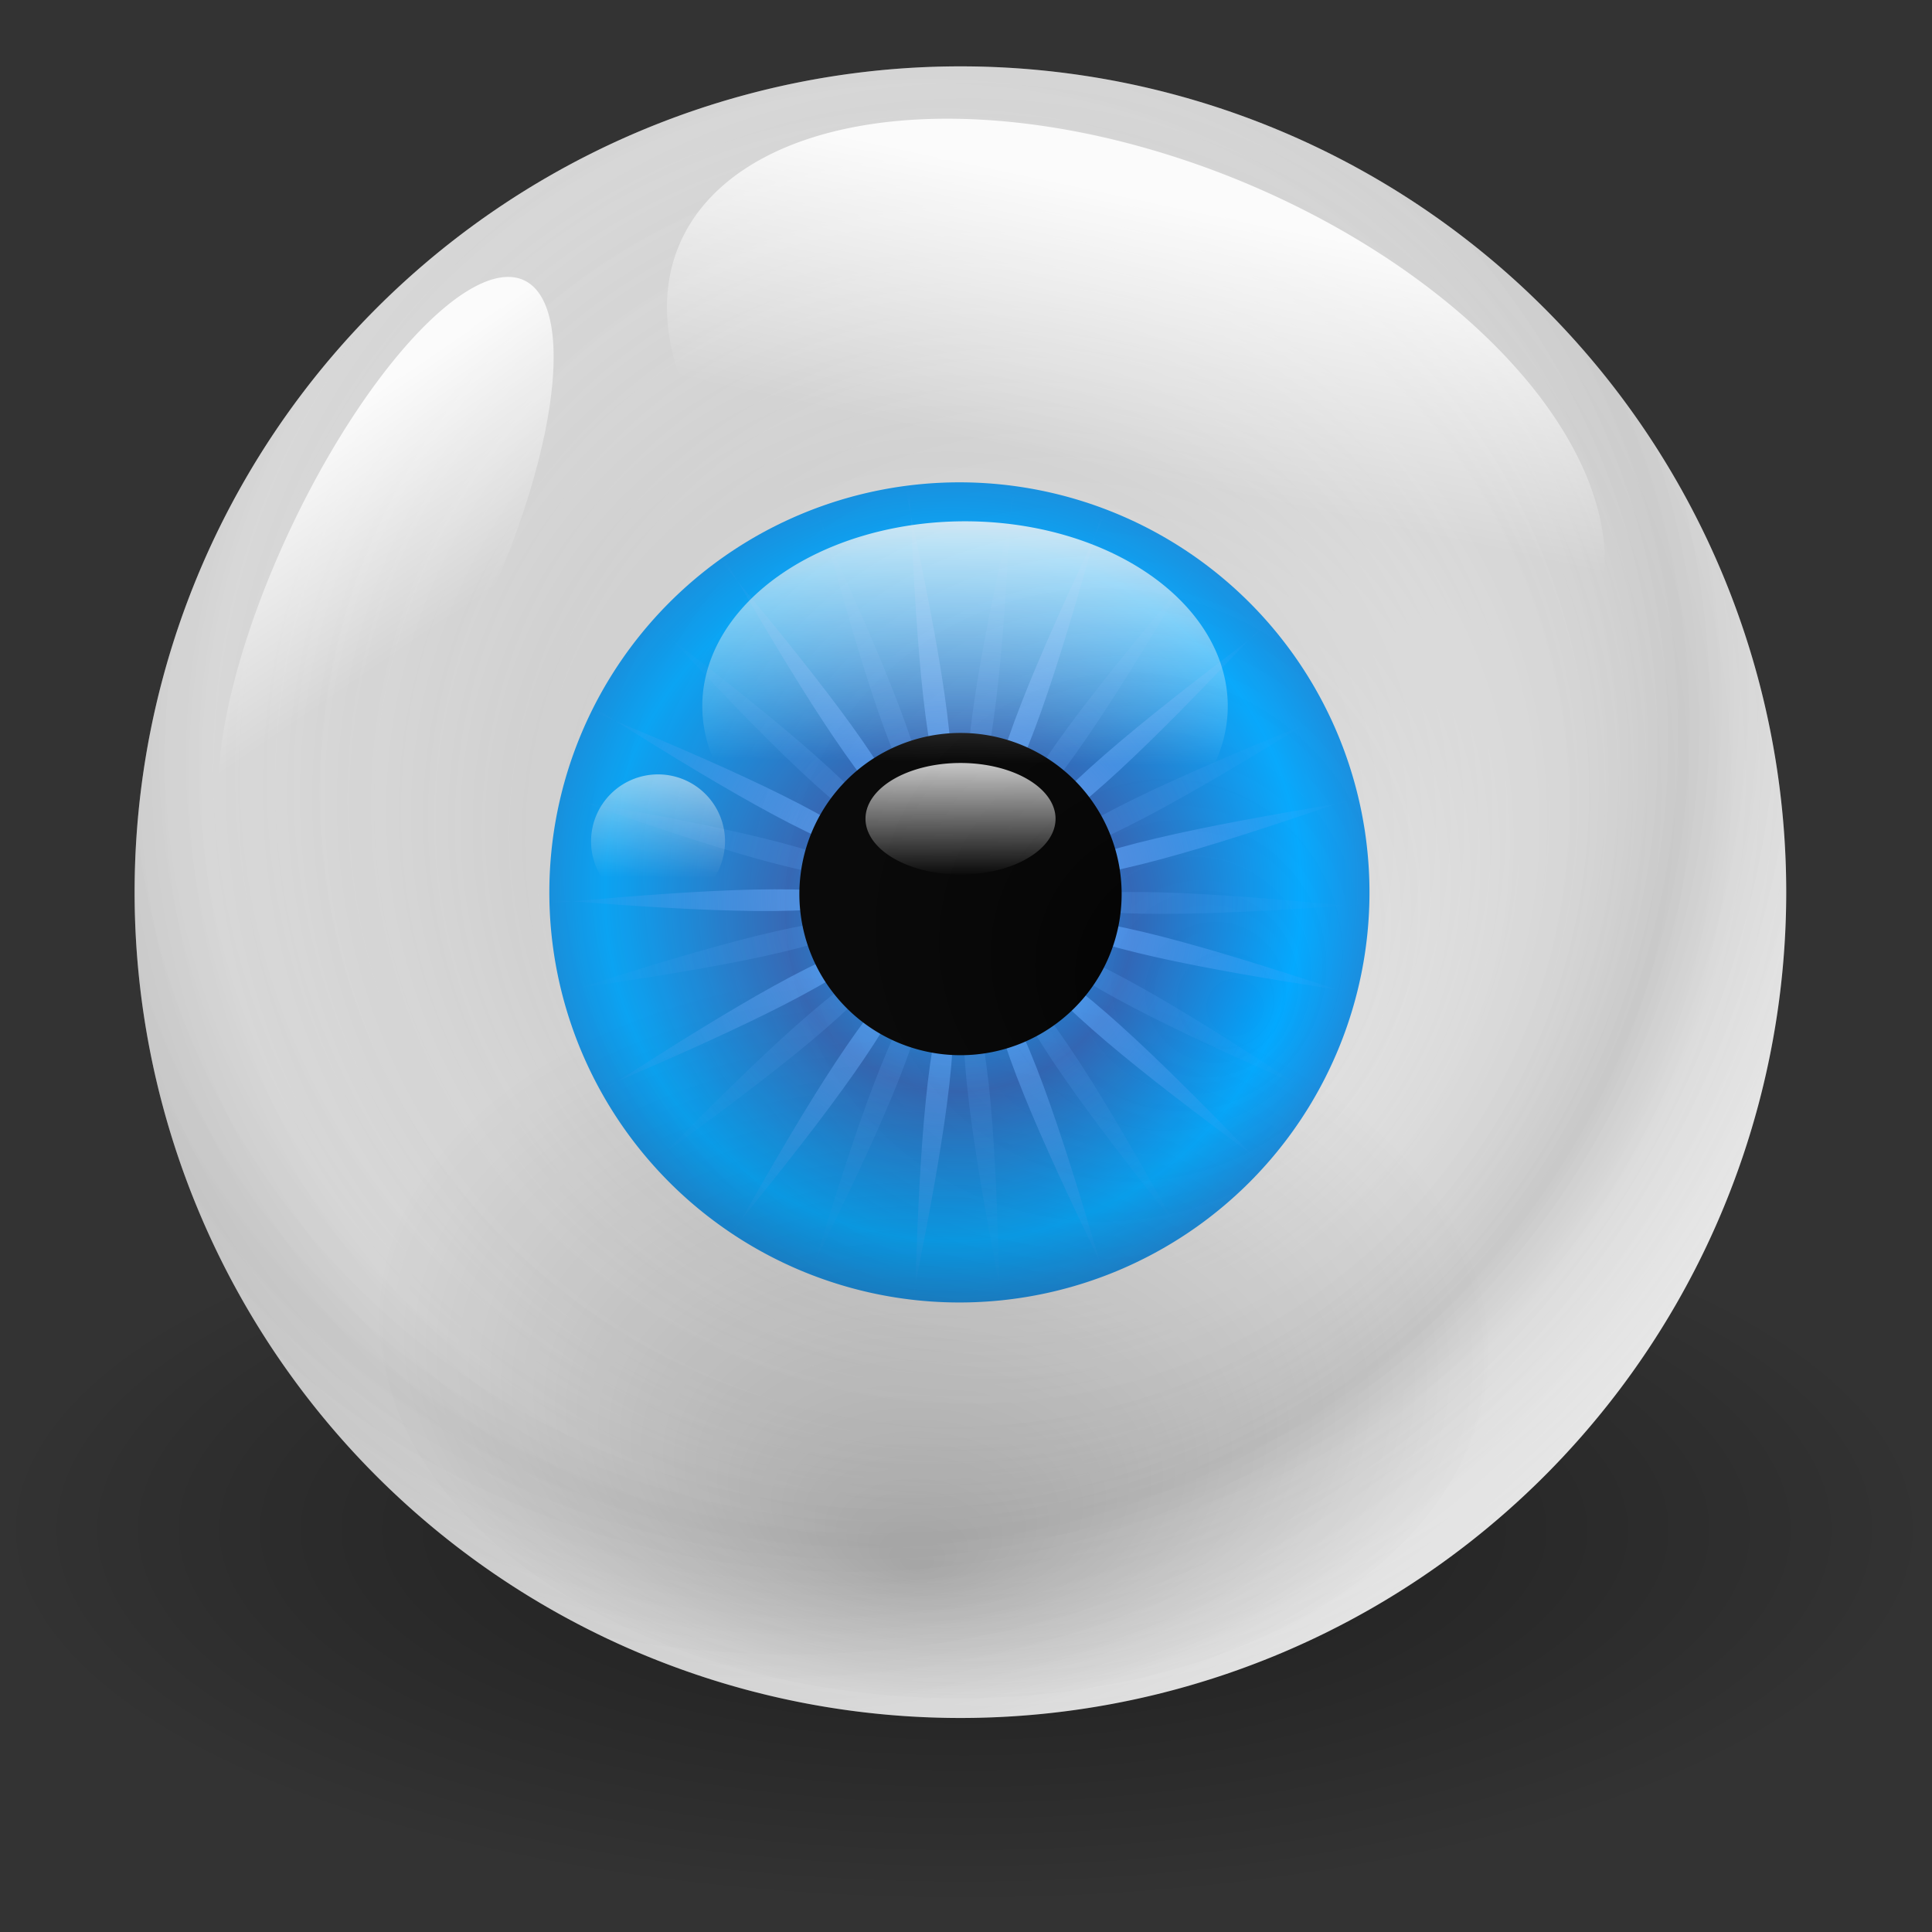 <?xml version="1.0" encoding="UTF-8" standalone="no"?>
<!-- Created with Inkscape (http://www.inkscape.org/) -->
<svg
   xmlns:dc="http://purl.org/dc/elements/1.1/"
   xmlns:cc="http://creativecommons.org/ns#"
   xmlns:rdf="http://www.w3.org/1999/02/22-rdf-syntax-ns#"
   xmlns:svg="http://www.w3.org/2000/svg"
   xmlns="http://www.w3.org/2000/svg"
   xmlns:xlink="http://www.w3.org/1999/xlink"
   xmlns:sodipodi="http://sodipodi.sourceforge.net/DTD/sodipodi-0.dtd"
   xmlns:inkscape="http://www.inkscape.org/namespaces/inkscape"
   width="64"
   height="64"
   id="svg2"
   sodipodi:version="0.32"
   inkscape:version="0.46"
   version="1.0"
   sodipodi:docname="dashboard.svg"
   inkscape:output_extension="org.inkscape.output.svg.inkscape"
   inkscape:export-filename="/home/cyan/git/m2/js/example/images/BPM2.png"
   inkscape:export-xdpi="90"
   inkscape:export-ydpi="90">
  <rect width="100%" height="100%" fill="#333333" stroke="none"/>
  <defs
     id="defs4">
    <linearGradient
       id="linearGradient3754"
       inkscape:collect="always">
      <stop
         id="stop3755"
         offset="0"
         style="stop-color:#000000;stop-opacity:1;" />
      <stop
         id="stop3756"
         offset="1"
         style="stop-color:#000000;stop-opacity:0;" />
    </linearGradient>
    <radialGradient
       cx="-1110.285"
       cy="444.665"
       fx="-1092.144"
       fy="406.022"
       gradientUnits="userSpaceOnUse"
       id="radialGradient4400"
       inkscape:collect="always"
       r="68.038"
       xlink:href="#linearGradient3754" />
    <linearGradient
       gradientUnits="userSpaceOnUse"
       id="linearGradient1767"
       inkscape:collect="always"
       x1="-1124.524"
       x2="-1090.351"
       xlink:href="#linearGradient1714"
       y1="390.299"
       y2="464.801" />
    <linearGradient
       gradientUnits="userSpaceOnUse"
       id="linearGradient1766"
       inkscape:collect="always"
       x1="-1130.399"
       x2="-1117.122"
       xlink:href="#linearGradient1714"
       y1="393.443"
       y2="455.664" />
    <linearGradient
       id="linearGradient3690">
      <stop
         id="stop3691"
         offset="0"
         style="stop-color:#ffffff;stop-opacity:0;" />
      <stop
         id="stop3692"
         offset="1"
         style="stop-color:#000000;stop-opacity:0.173;" />
    </linearGradient>
    <radialGradient
       cx="-1095.54"
       cy="691.142"
       fx="-819.682"
       fy="902.634"
       gradientUnits="userSpaceOnUse"
       id="radialGradient1765"
       inkscape:collect="always"
       r="595.993"
       spreadMethod="reflect"
       xlink:href="#linearGradient3690" />
    <linearGradient
       gradientUnits="userSpaceOnUse"
       id="linearGradient1764"
       inkscape:collect="always"
       x1="-1102.231"
       x2="-1103.238"
       xlink:href="#linearGradient1714"
       y1="382.244"
       y2="480.91" />
    <linearGradient
       gradientUnits="userSpaceOnUse"
       id="linearGradient1763"
       inkscape:collect="always"
       x1="-1112.406"
       x2="-1114.527"
       xlink:href="#linearGradient1714"
       y1="360.095"
       y2="464.801" />
    <linearGradient
       id="linearGradient1714"
       inkscape:collect="always">
      <stop
         id="stop1715"
         offset="0"
         style="stop-color:#ffffff;stop-opacity:1;" />
      <stop
         id="stop1716"
         offset="1"
         style="stop-color:#ffffff;stop-opacity:0;" />
    </linearGradient>
    <linearGradient
       gradientTransform="scale(1.305,0.766)"
       gradientUnits="userSpaceOnUse"
       id="linearGradient1762"
       inkscape:collect="always"
       x1="306.156"
       x2="306.605"
       xlink:href="#linearGradient1714"
       y1="646.857"
       y2="747.554" />
    <radialGradient
       cx="389.182"
       cy="568.66"
       fx="389.182"
       fy="568.66"
       gradientTransform="matrix(0.405,0.109,-0.109,0.408,264.895,225.174)"
       gradientUnits="userSpaceOnUse"
       id="radialGradient1761"
       inkscape:collect="always"
       r="270.772"
       xlink:href="#linearGradient1706" />
    <linearGradient
       id="linearGradient1706"
       inkscape:collect="always">
      <stop
         id="stop1707"
         offset="0"
         style="stop-color:#5da8ff;stop-opacity:1;" />
      <stop
         id="stop1708"
         offset="1"
         style="stop-color:#5da8ff;stop-opacity:0;" />
    </linearGradient>
    <radialGradient
       cx="389.182"
       cy="568.66"
       fx="389.182"
       fy="568.66"
       gradientTransform="matrix(0.42,0,0,0.422,197.164,259.262)"
       gradientUnits="userSpaceOnUse"
       id="radialGradient1760"
       inkscape:collect="always"
       r="270.772"
       xlink:href="#linearGradient1706" />
    <linearGradient
       id="linearGradient1684">
      <stop
         id="stop1685"
         offset="0"
         style="stop-color:#00a8ff;stop-opacity:1;" />
      <stop
         id="stop1686"
         offset="1"
         style="stop-color:#2f65b6;stop-opacity:1;" />
    </linearGradient>
    <radialGradient
       cx="299.43"
       cy="574.775"
       fx="302.352"
       fy="586.64"
       gradientUnits="userSpaceOnUse"
       id="radialGradient1759"
       inkscape:collect="always"
       r="83.152"
       spreadMethod="reflect"
       xlink:href="#linearGradient1684" />
    <linearGradient
       id="linearGradient2428">
      <stop
         id="stop2429"
         offset="0"
         style="stop-color:#f8f8f8;stop-opacity:1;" />
      <stop
         id="stop2430"
         offset="1"
         style="stop-color:#dbdbdb;stop-opacity:1;" />
    </linearGradient>
    <radialGradient
       cx="-1040.368"
       cy="773.9"
       fx="-1058.759"
       fy="819.876"
       gradientUnits="userSpaceOnUse"
       id="radialGradient1758"
       inkscape:collect="always"
       r="281.321"
       spreadMethod="reflect"
       xlink:href="#linearGradient2428" />
    <linearGradient
       id="linearGradient3745"
       inkscape:collect="always">
      <stop
         id="stop3746"
         offset="0"
         style="stop-color:#000000;stop-opacity:1;" />
      <stop
         id="stop3747"
         offset="1"
         style="stop-color:#000000;stop-opacity:0;" />
    </linearGradient>
    <radialGradient
       cx="-530.927"
       cy="1860.268"
       fx="-530.927"
       fy="1860.268"
       gradientTransform="scale(1.72,0.581)"
       gradientUnits="userSpaceOnUse"
       id="radialGradient1757"
       inkscape:collect="always"
       r="615.201"
       xlink:href="#linearGradient3745" />
    <linearGradient
       gradientTransform="matrix(46.664,71.996,71.996,-46.664,-21360.232,40126.426)"
       gradientUnits="userSpaceOnUse"
       id="XMLID_28_"
       x1="-257.877"
       x2="-256.404"
       y1="463.487"
       y2="463.487">
      <stop
         id="stop110"
         offset="0"
         style="stop-color:#FFFFFF" />
      <stop
         id="stop112"
         offset="1"
         style="stop-color:#494848" />
    </linearGradient>
    <linearGradient
       gradientTransform="matrix(46.664,71.996,71.996,-46.664,-21360.232,40126.426)"
       gradientUnits="userSpaceOnUse"
       id="XMLID_27_"
       x1="-257.882"
       x2="-256.402"
       y1="463.574"
       y2="463.574">
      <stop
         id="stop103"
         offset="0"
         style="stop-color:#FFFFFF" />
      <stop
         id="stop105"
         offset="1"
         style="stop-color:#5E5D5D" />
    </linearGradient>
    <linearGradient
       gradientTransform="matrix(42.65,37.48,37.48,-42.65,-6436.379,29703.262)"
       gradientUnits="userSpaceOnUse"
       id="XMLID_26_"
       x1="-262.644"
       x2="-261.172"
       y1="467.816"
       y2="467.816">
      <stop
         id="stop96"
         offset="0"
         style="stop-color:#BFBFBF" />
      <stop
         id="stop98"
         offset="1"
         style="stop-color:#585858" />
    </linearGradient>
    <linearGradient
       gradientUnits="userSpaceOnUse"
       id="XMLID_25_"
       x1="0.805"
       x2="103.137"
       y1="39.58"
       y2="39.58">
      <stop
         id="stop87"
         offset="0"
         style="stop-color:#FFFFFF" />
      <stop
         id="stop89"
         offset="1"
         style="stop-color:#000000" />
    </linearGradient>
    <linearGradient
       gradientTransform="matrix(16.18,-8.596,-8.596,-16.18,8450.935,6121.817)"
       gradientUnits="userSpaceOnUse"
       id="XMLID_24_"
       x1="-248.152"
       x2="-246.673"
       y1="507.704"
       y2="507.704">
      <stop
         id="stop80"
         offset="0"
         style="stop-color:#9C9C9C" />
      <stop
         id="stop82"
         offset="1"
         style="stop-color:#5F5F5F" />
    </linearGradient>
    <linearGradient
       gradientTransform="matrix(-38.525,-36.306,-36.306,38.525,7701.827,-26025.623)"
       gradientUnits="userSpaceOnUse"
       id="XMLID_23_"
       x1="-232.917"
       x2="-231.485"
       y1="458.508"
       y2="458.508">
      <stop
         id="stop73"
         offset="0"
         style="stop-color:#5E5D5D" />
      <stop
         id="stop75"
         offset="1"
         style="stop-color:#000000" />
    </linearGradient>
    <linearGradient
       gradientTransform="matrix(-38.525,-36.306,-36.306,38.525,7701.827,-26025.623)"
       gradientUnits="userSpaceOnUse"
       id="XMLID_22_"
       x1="-232.933"
       x2="-231.455"
       y1="458.46"
       y2="458.46">
      <stop
         id="stop66"
         offset="0"
         style="stop-color:#383838" />
      <stop
         id="stop68"
         offset="1"
         style="stop-color:#000000" />
    </linearGradient>
    <linearGradient
       gradientTransform="matrix(-38.525,-36.306,-36.306,38.525,7701.827,-26025.623)"
       gradientUnits="userSpaceOnUse"
       id="XMLID_20_"
       x1="-232.933"
       x2="-231.454"
       y1="458.357"
       y2="458.357">
      <stop
         id="stop47"
         offset="0"
         style="stop-color:#F4EFEF" />
      <stop
         id="stop49"
         offset="1"
         style="stop-color:#000000" />
    </linearGradient>
    <linearGradient
       gradientTransform="matrix(-38.525,-36.306,-36.306,38.525,7701.827,-26025.623)"
       gradientUnits="userSpaceOnUse"
       id="XMLID_18_"
       x1="-232.934"
       x2="-231.453"
       y1="458.541"
       y2="458.541">
      <stop
         id="stop28"
         offset="0"
         style="stop-color:#FFFFFF" />
      <stop
         id="stop30"
         offset="1"
         style="stop-color:#000000" />
    </linearGradient>
    <linearGradient
       gradientTransform="matrix(1.727,4.537,4.537,-1.727,-1248.098,2716.54)"
       gradientUnits="userSpaceOnUse"
       id="XMLID_17_"
       x1="-415.447"
       x2="-413.968"
       y1="436.203"
       y2="436.203">
      <stop
         id="stop15"
         offset="0"
         style="stop-color:#FFFFFF" />
      <stop
         id="stop17"
         offset="1"
         style="stop-color:#9F9F9F" />
    </linearGradient>
    <linearGradient
       gradientTransform="matrix(-19.214,74.255,74.255,19.214,-38682.336,10250.857)"
       gradientUnits="userSpaceOnUse"
       id="XMLID_16_"
       x1="-255.699"
       x2="-254.22"
       y1="455.503"
       y2="455.503">
      <stop
         id="stop6"
         offset="0"
         style="stop-color:#FFFFFF" />
      <stop
         id="stop8"
         offset="1"
         style="stop-color:#818181" />
    </linearGradient>
    <inkscape:perspective
       sodipodi:type="inkscape:persp3d"
       inkscape:vp_x="0 : 526.18109 : 1"
       inkscape:vp_y="0 : 1000 : 0"
       inkscape:vp_z="744.09448 : 526.18109 : 1"
       inkscape:persp3d-origin="372.04724 : 350.78739 : 1"
       id="perspective10" />
  </defs>
  <sodipodi:namedview
     id="base"
     pagecolor="#ffffff"
     bordercolor="#666666"
     borderopacity="1.0"
     gridtolerance="10000"
     guidetolerance="10"
     objecttolerance="10"
     inkscape:pageopacity="0.0"
     inkscape:pageshadow="2"
     inkscape:zoom="2.9921875"
     inkscape:cx="59.255224"
     inkscape:cy="-0.18840579"
     inkscape:document-units="px"
     inkscape:current-layer="layer1"
     showgrid="false"
     inkscape:window-width="1131"
     inkscape:window-height="992"
     inkscape:window-x="644"
     inkscape:window-y="25" />
  <g
     inkscape:label="Layer 1"
     inkscape:groupmode="layer"
     id="layer1">
    <g
       id="g1742"
       transform="matrix(0.118,0,0,0.118,-10.923,-29.349)">
      <path
         d="M 144.977,1081.358 A 1058.335,357.611 0 1 1 -1971.693,1081.358 A 1058.335,357.611 0 1 1 144.977,1081.358 z"
         id="path3744"
         sodipodi:cx="-913.35773"
         sodipodi:cy="1081.3577"
         sodipodi:rx="1058.3352"
         sodipodi:ry="357.61096"
         sodipodi:type="arc"
         style="opacity:0.467;fill:url(#radialGradient1757);fill-opacity:1;fill-rule:evenodd;stroke:none;stroke-width:3;stroke-linecap:round;stroke-linejoin:miter;marker:none;marker-start:none;marker-mid:none;marker-end:none;stroke-miterlimit:4;stroke-dashoffset:0;stroke-opacity:1;visibility:visible;display:block"
         transform="matrix(0.257,0,0,0.295,597.982,359.297)" />
      <path
         d="M -424.285,810.681 A 606.888,606.888 0 1 1 -1638.061,810.681 A 606.888,606.888 0 1 1 -424.285,810.681 z"
         id="path3058"
         sodipodi:cx="-1031.1729"
         sodipodi:cy="810.68103"
         sodipodi:rx="606.88818"
         sodipodi:ry="606.88818"
         sodipodi:type="arc"
         style="fill:url(#radialGradient1758);fill-opacity:1;fill-rule:evenodd;stroke:none;stroke-width:2.898;stroke-linecap:round;stroke-linejoin:miter;marker:none;marker-start:none;marker-mid:none;marker-end:none;stroke-miterlimit:4;stroke-dashoffset:0;stroke-opacity:1;visibility:visible;display:block"
         transform="matrix(0.382,0,0,0.382,756.095,189.5)" />
      <path
         d="M 495.211,562.909 A 195.781,195.781 0 1 1 103.649,562.909 A 195.781,195.781 0 1 1 495.211,562.909 z"
         id="path1061"
         sodipodi:cx="299.4299"
         sodipodi:cy="562.90942"
         sodipodi:rx="195.7811"
         sodipodi:ry="195.7811"
         sodipodi:type="arc"
         style="fill:url(#radialGradient1759);fill-opacity:1;fill-rule:evenodd;stroke:none;stroke-width:0.447;stroke-linecap:round;stroke-linejoin:miter;marker:none;marker-start:none;marker-mid:none;marker-end:none;stroke-miterlimit:4;stroke-dashoffset:0;stroke-opacity:1;visibility:visible;display:block"
         transform="matrix(0.588,0,0,0.588,185.839,168.256)" />
      <path
         d="M 347.917,385.083 C 347.469,385.138 347.022,385.194 346.575,385.254 C 347.138,387.859 347.7,390.471 348.246,393.043 C 348.13,390.416 348.027,387.746 347.917,385.083 z M 348.246,393.043 C 349.921,430.859 352.413,464.558 358.917,476.722 C 362.162,463.316 356.112,430.071 348.246,393.043 z M 358.917,476.722 C 358.143,479.917 356.904,482.124 354.983,482.866 C 353.059,483.609 350.656,482.798 347.931,480.945 C 348.736,484.143 348.671,486.682 347.312,488.234 C 345.955,489.784 343.45,490.184 340.181,489.813 C 342.374,492.266 343.491,494.546 343.01,496.549 C 342.528,498.556 340.494,500.069 337.418,501.259 C 340.506,502.413 342.557,503.904 343.062,505.904 C 343.567,507.902 342.476,510.187 340.313,512.667 C 343.583,512.253 346.08,512.631 347.457,514.166 C 348.833,515.701 348.931,518.227 348.167,521.429 C 350.868,519.547 353.262,518.71 355.193,519.429 C 357.127,520.149 358.395,522.35 359.206,525.547 C 360.724,522.621 362.449,520.769 364.495,520.508 C 366.54,520.247 368.675,521.612 370.876,524.061 C 370.86,520.764 371.541,518.322 373.231,517.14 C 374.92,515.959 377.435,516.168 380.52,517.311 C 378.978,514.403 378.442,511.918 379.389,510.088 C 380.337,508.255 382.671,507.271 385.941,506.851 C 383.218,504.992 381.585,503.059 381.573,500.996 C 381.561,498.932 383.173,496.968 385.875,495.076 C 382.601,494.694 380.253,493.739 379.284,491.918 C 378.314,490.097 378.825,487.611 380.336,484.682 C 377.258,485.867 374.739,486.107 373.034,484.945 C 371.33,483.783 370.623,481.36 370.6,478.064 C 368.429,480.536 366.305,481.918 364.258,481.682 C 362.212,481.446 360.467,479.622 358.917,476.722 z M 370.6,478.064 C 379.701,467.7 389.793,435.472 400.032,399.043 C 383.952,433.284 370.503,464.268 370.6,478.064 z M 400.032,399.043 C 401.137,396.69 402.273,394.305 403.4,391.925 C 402.981,391.763 402.572,391.582 402.151,391.425 C 401.443,393.973 400.738,396.53 400.032,399.043 z M 380.336,484.682 C 393.218,479.721 417.15,455.871 443.148,428.37 C 412.982,451.226 386.665,472.415 380.336,484.682 z M 443.148,428.37 C 445.063,426.918 447.02,425.452 448.963,423.988 C 448.693,423.677 448.421,423.363 448.147,423.054 C 446.477,424.832 444.803,426.619 443.148,428.37 z M 385.875,495.076 C 399.584,496.672 431.847,486.675 467.646,474.406 C 430.323,480.624 397.182,487.158 385.875,495.076 z M 467.646,474.406 C 469.786,474.049 471.967,473.695 474.133,473.34 C 474.048,472.975 473.957,472.612 473.869,472.248 C 471.791,472.967 469.703,473.701 467.646,474.406 z M 385.941,506.851 C 397.336,514.633 430.547,520.775 467.936,526.547 C 432.002,514.71 399.627,505.092 385.941,506.851 z M 467.936,526.547 C 469.747,527.144 471.594,527.756 473.422,528.363 C 473.504,528.048 473.58,527.731 473.659,527.416 C 471.751,527.126 469.824,526.839 467.936,526.547 z M 380.52,517.311 C 386.986,529.497 413.555,550.366 443.99,572.86 C 417.663,545.668 393.455,522.104 380.52,517.311 z M 443.99,572.86 C 445.135,574.043 446.297,575.256 447.45,576.452 C 447.639,576.242 447.828,576.031 448.016,575.82 C 446.676,574.834 445.316,573.84 443.99,572.86 z M 370.876,524.061 C 370.944,537.86 384.763,568.683 401.256,602.739 C 390.583,566.433 380.1,534.32 370.876,524.061 z M 401.256,602.739 C 401.682,604.189 402.106,605.672 402.532,607.134 C 402.776,607.042 403.013,606.938 403.256,606.844 C 402.591,605.478 401.913,604.096 401.256,602.739 z M 359.206,525.547 C 352.855,537.795 350.759,571.497 349.536,609.305 C 356.953,572.215 362.6,538.921 359.206,525.547 z M 349.536,609.305 C 349.244,610.764 348.938,612.255 348.641,613.725 C 348.896,613.755 349.149,613.79 349.404,613.818 C 349.45,612.316 349.488,610.794 349.536,609.305 z M 348.167,521.429 C 336.848,529.318 319.335,558.218 300.671,591.148 C 324.494,561.731 344.966,534.85 348.167,521.429 z M 300.671,591.148 C 299.672,592.381 298.641,593.63 297.631,594.871 C 297.86,595.026 298.098,595.166 298.329,595.319 C 299.111,593.932 299.892,592.522 300.671,591.148 z M 340.313,512.667 C 326.624,514.397 297.696,531.823 265.883,552.295 C 300.633,537.326 331.246,523.058 340.313,512.667 z M 265.883,552.295 C 264.222,553.011 262.524,553.734 260.844,554.453 C 260.992,554.724 261.155,554.986 261.305,555.256 C 262.83,554.269 264.37,553.269 265.883,552.295 z M 337.418,501.259 C 324.492,496.43 290.781,498.416 253.095,501.759 C 290.815,504.653 324.549,506.241 337.418,501.259 z M 253.095,501.759 C 251.036,501.601 248.939,501.425 246.858,501.259 C 246.864,501.615 246.876,501.971 246.885,502.325 C 248.957,502.136 251.044,501.941 253.095,501.759 z M 340.181,489.813 C 330.993,479.533 300.231,465.642 265.318,451.092 C 297.368,471.179 326.483,488.256 340.181,489.813 z M 265.318,451.092 C 263.32,449.84 261.297,448.55 259.279,447.276 C 259.094,447.638 258.893,447.991 258.713,448.355 C 260.921,449.267 263.139,450.184 265.318,451.092 z M 347.931,480.945 C 344.562,467.565 323.773,440.954 299.618,411.844 C 318.665,444.532 336.521,473.188 347.931,480.945 z M 299.618,411.844 C 298.337,409.646 297.041,407.405 295.75,405.174 C 295.392,405.426 295.039,405.681 294.684,405.937 C 296.334,407.913 297.995,409.889 299.618,411.844 z"
         id="path1683"
         style="fill:url(#radialGradient1760);fill-opacity:1;fill-rule:evenodd;stroke:none;stroke-width:0.447;stroke-linecap:round;stroke-linejoin:miter;marker:none;marker-start:none;marker-mid:none;marker-end:none;stroke-miterlimit:4;stroke-dashoffset:0;stroke-opacity:1;visibility:visible;display:block" />
      <path
         d="M 377.946,385.725 C 377.5,385.661 377.052,385.6 376.606,385.542 C 376.475,388.204 376.342,390.873 376.204,393.498 C 376.772,390.931 377.363,388.325 377.946,385.725 z M 376.204,393.498 C 368.034,430.459 361.719,463.655 364.853,477.087 C 371.457,464.979 374.219,431.3 376.204,393.498 z M 364.853,477.087 C 363.279,479.974 361.511,481.785 359.463,482.004 C 357.412,482.224 355.301,480.819 353.148,478.324 C 353.098,481.62 352.379,484.056 350.664,485.204 C 348.953,486.35 346.429,486.088 343.368,484.883 C 344.851,487.821 345.34,490.312 344.357,492.122 C 343.372,493.936 341.015,494.871 337.736,495.225 C 340.421,497.139 342.015,499.109 341.986,501.172 C 341.957,503.232 340.311,505.157 337.58,506.992 C 340.846,507.44 343.16,508.45 344.092,510.29 C 345.024,512.129 344.465,514.595 342.899,517.489 C 345.995,516.37 348.523,516.181 350.203,517.376 C 351.884,518.572 352.539,521.026 352.496,524.324 C 354.719,521.89 356.865,520.548 358.909,520.826 C 360.952,521.103 362.66,522.973 364.153,525.909 C 364.991,522.721 366.28,520.537 368.219,519.833 C 370.156,519.13 372.531,519.982 375.215,521.885 C 374.478,518.677 374.604,516.138 375.992,514.615 C 377.382,513.091 379.891,512.744 383.159,513.185 C 381.01,510.684 379.933,508.395 380.455,506.399 C 380.977,504.402 383.043,502.922 386.143,501.793 C 383.079,500.578 381.058,499.047 380.593,497.037 C 380.128,495.028 381.264,492.759 383.483,490.32 C 380.203,490.668 377.708,490.248 376.361,488.684 C 375.015,487.121 374.96,484.597 375.791,481.408 C 373.054,483.234 370.645,484.019 368.729,483.261 C 366.814,482.504 365.6,480.29 364.853,477.087 z M 375.791,481.408 C 387.264,473.753 405.353,445.235 424.673,412.697 C 400.278,441.609 379.268,468.057 375.791,481.408 z M 424.673,412.697 C 426.349,410.71 428.063,408.7 429.768,406.693 C 429.405,406.428 429.057,406.148 428.69,405.887 C 427.348,408.165 426.005,410.453 424.673,412.697 z M 383.483,490.32 C 397.209,488.863 426.499,472.019 458.729,452.184 C 423.675,466.454 392.77,480.11 383.483,490.32 z M 458.729,452.184 C 460.954,451.277 463.224,450.367 465.48,449.457 C 465.299,449.086 465.118,448.712 464.934,448.343 C 462.86,449.628 460.78,450.921 458.729,452.184 z M 386.143,501.793 C 398.971,506.884 432.722,505.577 470.477,502.992 C 432.816,499.338 399.113,497.071 386.143,501.793 z M 470.477,502.992 C 472.637,503.201 474.835,503.423 477.018,503.641 C 477.031,503.267 477.037,502.892 477.047,502.518 C 474.853,502.675 472.646,502.843 470.477,502.992 z M 383.159,513.185 C 392.151,523.651 422.64,538.179 457.261,553.431 C 425.616,532.697 396.834,515.028 383.159,513.185 z M 457.261,553.431 C 458.857,554.477 460.482,555.545 462.091,556.605 C 462.251,556.322 462.407,556.036 462.565,555.751 C 460.797,554.978 459.01,554.202 457.261,553.431 z M 375.215,521.885 C 378.307,535.329 398.569,562.364 422.145,591.968 C 403.753,558.889 386.468,529.863 375.215,521.885 z M 422.145,591.968 C 422.945,593.407 423.754,594.88 424.558,596.333 C 424.795,596.18 425.032,596.025 425.268,595.87 C 424.228,594.57 423.173,593.259 422.145,591.968 z M 364.153,525.909 C 360.646,539.255 366.018,572.605 373.134,609.769 C 372.221,571.938 370.407,538.206 364.153,525.909 z M 373.134,609.769 C 373.17,611.28 373.196,612.822 373.229,614.344 C 373.488,614.319 373.744,614.28 374.003,614.252 C 373.714,612.76 373.417,611.25 373.134,609.769 z M 352.496,524.324 C 343.191,534.511 332.444,566.522 321.477,602.725 C 338.241,568.819 352.312,538.121 352.496,524.324 z M 321.477,602.725 C 320.817,604.059 320.136,605.42 319.468,606.764 C 319.707,606.858 319.942,606.957 320.182,607.05 C 320.614,605.611 321.045,604.151 321.477,602.725 z M 342.899,517.489 C 329.923,522.18 305.528,545.562 278.976,572.54 C 309.601,550.291 336.333,529.624 342.899,517.489 z M 278.976,572.54 C 277.692,573.472 276.373,574.412 275.077,575.35 C 275.258,575.558 275.452,575.755 275.634,575.962 C 276.749,574.825 277.868,573.665 278.976,572.54 z M 337.58,506.992 C 323.91,505.121 291.458,514.466 255.43,526.007 C 292.87,520.541 326.132,514.683 337.58,506.992 z M 255.43,526.007 C 253.639,526.269 251.812,526.528 250.004,526.787 C 250.077,527.087 250.166,527.383 250.241,527.682 C 251.97,527.123 253.716,526.556 255.43,526.007 z M 337.736,495.225 C 326.5,487.214 293.424,480.408 256.157,473.883 C 291.843,486.441 324.016,496.706 337.736,495.225 z M 256.157,473.883 C 254.209,473.198 252.23,472.484 250.262,471.786 C 250.176,472.131 250.095,472.478 250.012,472.823 C 252.063,473.176 254.129,473.528 256.157,473.883 z M 343.368,484.883 C 337.153,472.576 311.035,451.196 281.077,428.106 C 306.836,455.804 330.54,479.834 343.368,484.883 z M 281.077,428.106 C 279.471,426.379 277.851,424.609 276.231,422.857 C 275.96,423.159 275.674,423.448 275.405,423.753 C 277.302,425.205 279.208,426.665 281.077,428.106 z M 353.148,478.324 C 353.357,464.528 340.164,433.443 324.366,399.073 C 334.304,435.576 344.135,467.878 353.148,478.324 z M 324.366,399.073 C 323.698,396.618 323.026,394.118 322.357,391.629 C 321.946,391.78 321.538,391.935 321.13,392.09 C 322.212,394.425 323.305,396.764 324.366,399.073 z"
         id="path1710"
         style="opacity:0.36;fill:url(#radialGradient1761);fill-opacity:1;fill-rule:evenodd;stroke:none;stroke-width:0.447;stroke-linecap:round;stroke-linejoin:miter;marker:none;marker-start:none;marker-mid:none;marker-end:none;stroke-miterlimit:4;stroke-dashoffset:0;stroke-opacity:1;visibility:visible;display:block" />
      <g
         id="g4419"
         transform="matrix(0.713,0,0,0.713,104.004,143.482)">
        <path
           d="M 503.848,571.547 A 112.286,112.286 0 1 1 279.276,571.547 A 112.286,112.286 0 1 1 503.848,571.547 z"
           id="path1712"
           sodipodi:cx="391.56219"
           sodipodi:cy="571.54681"
           sodipodi:rx="112.28622"
           sodipodi:ry="112.28622"
           sodipodi:type="arc"
           style="fill:#000000;fill-opacity:1;fill-rule:evenodd;stroke:none;stroke-width:0.447;stroke-linecap:round;stroke-linejoin:miter;marker:none;marker-start:none;marker-mid:none;marker-end:none;stroke-miterlimit:4;stroke-dashoffset:0;stroke-opacity:1;visibility:visible;display:block"
           transform="matrix(0.565,0,0,0.565,140.911,176.699)" />
        <path
           d="M 466.42,532.679 A 66.22,38.868 0 1 1 333.98,532.679 A 66.22,38.868 0 1 1 466.42,532.679 z"
           id="path1713"
           sodipodi:cx="400.19958"
           sodipodi:cy="532.67853"
           sodipodi:rx="66.220078"
           sodipodi:ry="38.868305"
           sodipodi:type="arc"
           style="opacity:0.766;fill:url(#linearGradient1762);fill-opacity:1;fill-rule:evenodd;stroke:none;stroke-width:0.447;stroke-linecap:round;stroke-linejoin:miter;marker:none;marker-start:none;marker-mid:none;marker-end:none;stroke-miterlimit:4;stroke-dashoffset:0;stroke-opacity:1;visibility:visible;display:block"
           transform="matrix(0.565,0,0,0.565,136.036,169.004)" />
      </g>
      <path
         d="M -1043.837,444.665 A 66.448,66.448 0 1 1 -1176.733,444.665 A 66.448,66.448 0 1 1 -1043.837,444.665 z"
         id="path3716"
         sodipodi:cx="-1110.2854"
         sodipodi:cy="444.66516"
         sodipodi:rx="66.447983"
         sodipodi:ry="66.447983"
         sodipodi:type="arc"
         style="fill:url(#linearGradient1763);fill-opacity:1;fill-rule:evenodd;stroke:none;stroke-width:3;stroke-linecap:round;stroke-linejoin:miter;marker:none;marker-start:none;marker-mid:none;marker-end:none;stroke-miterlimit:4;stroke-dashoffset:0;stroke-opacity:1;visibility:visible;display:block"
         transform="matrix(1.11,0,0,0.781,1595.898,99.677)" />
      <path
         d="M -1043.837,444.665 A 66.448,66.448 0 1 1 -1176.733,444.665 A 66.448,66.448 0 1 1 -1043.837,444.665 z"
         id="path3708"
         sodipodi:cx="-1110.2854"
         sodipodi:cy="444.66516"
         sodipodi:rx="66.447983"
         sodipodi:ry="66.447983"
         sodipodi:type="arc"
         style="opacity:0.523;fill:url(#linearGradient1764);fill-opacity:1;fill-rule:evenodd;stroke:none;stroke-width:3;stroke-linecap:round;stroke-linejoin:miter;marker:none;marker-start:none;marker-mid:none;marker-end:none;stroke-miterlimit:4;stroke-dashoffset:0;stroke-opacity:1;visibility:visible;display:block"
         transform="matrix(0.283,0,0,0.283,591.511,359.08)" />
      <path
         d="M -424.285,810.681 A 606.888,606.888 0 1 1 -1638.061,810.681 A 606.888,606.888 0 1 1 -424.285,810.681 z"
         id="path3774"
         sodipodi:cx="-1031.1729"
         sodipodi:cy="810.68103"
         sodipodi:rx="606.88818"
         sodipodi:ry="606.88818"
         sodipodi:type="arc"
         style="fill:url(#radialGradient1765);fill-opacity:1;fill-rule:evenodd;stroke:none;stroke-width:2.898;stroke-linecap:round;stroke-linejoin:miter;marker:none;marker-start:none;marker-mid:none;marker-end:none;stroke-miterlimit:4;stroke-dashoffset:0;stroke-opacity:1;visibility:visible;display:block"
         transform="matrix(0.382,0,0,0.382,756.095,189.5)" />
      <path
         d="M -1043.837,444.665 A 66.448,66.448 0 1 1 -1176.733,444.665 A 66.448,66.448 0 1 1 -1043.837,444.665 z"
         id="path3740"
         sodipodi:cx="-1110.2854"
         sodipodi:cy="444.66516"
         sodipodi:rx="66.447983"
         sodipodi:ry="66.447983"
         sodipodi:type="arc"
         style="opacity:0.9;fill:url(#linearGradient1766);fill-opacity:1;fill-rule:evenodd;stroke:none;stroke-width:3;stroke-linecap:round;stroke-linejoin:miter;marker:none;marker-start:none;marker-mid:none;marker-end:none;stroke-miterlimit:4;stroke-dashoffset:0;stroke-opacity:1;visibility:visible;display:block"
         transform="matrix(1.968,0.673,-0.228,1.15,2697.875,606.441)" />
      <path
         d="M -1043.837,444.665 A 66.448,66.448 0 1 1 -1176.733,444.665 A 66.448,66.448 0 1 1 -1043.837,444.665 z"
         id="path3742"
         sodipodi:cx="-1110.2854"
         sodipodi:cy="444.66516"
         sodipodi:rx="66.447983"
         sodipodi:ry="66.447983"
         sodipodi:type="arc"
         style="opacity:0.9;fill:url(#linearGradient1767);fill-opacity:1;fill-rule:evenodd;stroke:none;stroke-width:3;stroke-linecap:round;stroke-linejoin:miter;marker:none;marker-start:none;marker-mid:none;marker-end:none;stroke-miterlimit:4;stroke-dashoffset:0;stroke-opacity:1;visibility:visible;display:block"
         transform="matrix(0.446,9.096583e-2,-0.55,1.244,940.691,-42.819)" />
      <path
         d="M -1043.837,444.665 A 66.448,66.448 0 1 1 -1176.733,444.665 A 66.448,66.448 0 1 1 -1043.837,444.665 z"
         id="path3749"
         sodipodi:cx="-1110.2854"
         sodipodi:cy="444.66516"
         sodipodi:rx="66.447983"
         sodipodi:ry="66.447983"
         sodipodi:type="arc"
         style="opacity:0.2;fill:url(#radialGradient4400);fill-opacity:1;fill-rule:evenodd;stroke:none;stroke-width:3.179;stroke-linecap:round;stroke-linejoin:miter;marker:none;marker-start:none;marker-mid:none;marker-end:none;stroke-miterlimit:4;stroke-dashoffset:0;stroke-opacity:1;visibility:visible;display:block"
         transform="matrix(2.07,0.779,1.095,-1.32,2166.097,2075.488)" />
    </g>
  </g>
</svg>
